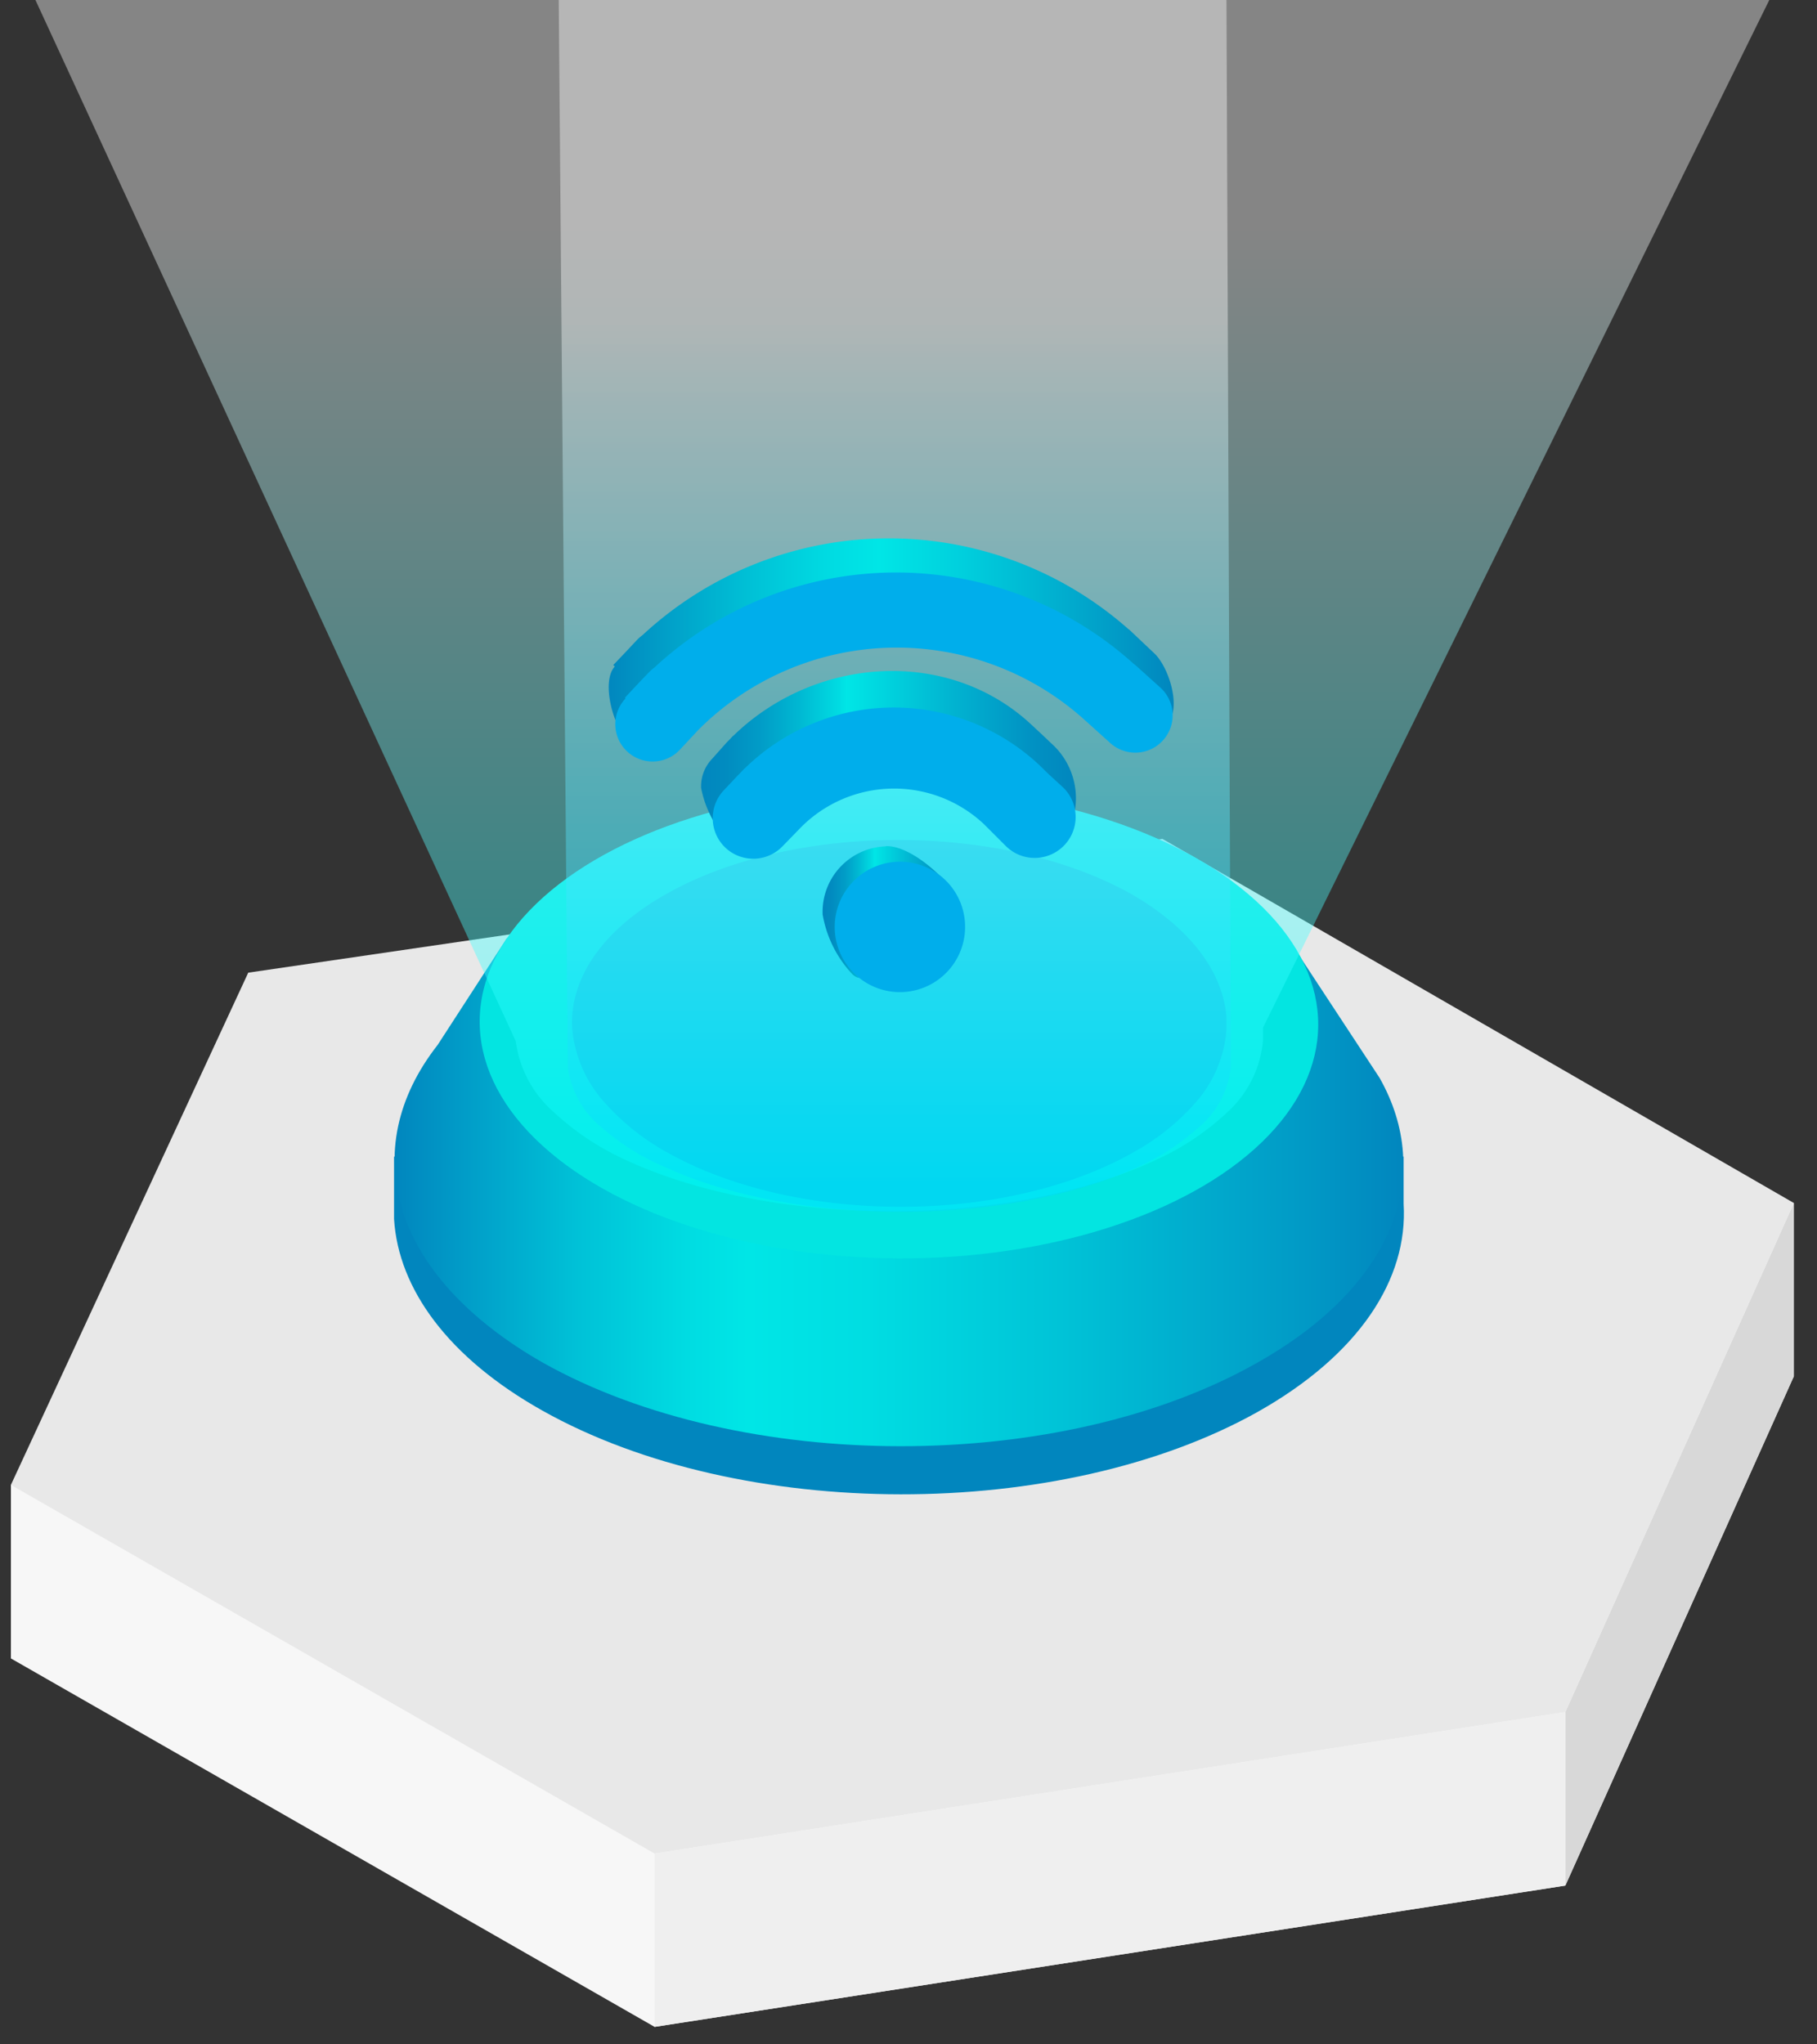 <svg id="图层_5" data-name="图层 5"
  xmlns="http://www.w3.org/2000/svg"
  xmlns:xlink="http://www.w3.org/1999/xlink" viewBox="0 0 80 90" width='80' height='90'>
  <rect x="0" y="0" width="80" height="90" fill="#333333" stroke="none"/>
  <defs>
    <style>.cls-1{fill:#f7f7f7;}.cls-2{fill:#d8d8d8;}.cls-3{fill:#e8e8e8;}.cls-4{fill:#efefef;}.cls-5{fill:#0186be;}.cls-6{fill:url(#未命名的渐变_8);}.cls-7{fill:#03e5e1;}.cls-8{fill:#04bcd8;}.cls-10,.cls-9{opacity:0.4;}.cls-9{fill:url(#未命名的渐变_78);}.cls-10{fill:url(#未命名的渐变_87);}.cls-11{fill:url(#未命名的渐变_7);}.cls-12{fill:url(#未命名的渐变_7-2);}.cls-13{fill:url(#未命名的渐变_11);}.cls-14{fill:#00aeeb;}</style>
    <linearGradient id="未命名的渐变_8" x1="17.37" y1="51.17" x2="61.79" y2="51.17" gradientUnits="userSpaceOnUse">
      <stop offset="0" stop-color="#0186be"/>
      <stop offset="0.05" stop-color="#0196c5"/>
      <stop offset="0.18" stop-color="#00c1d7"/>
      <stop offset="0.29" stop-color="#00dce2"/>
      <stop offset="0.35" stop-color="#00e6e6"/>
      <stop offset="0.47" stop-color="#00dde2"/>
      <stop offset="0.66" stop-color="#00c3d7"/>
      <stop offset="0.9" stop-color="#019ac6"/>
      <stop offset="1" stop-color="#0186be"/>
    </linearGradient>
    <linearGradient id="未命名的渐变_78" x1="39.73" y1="52.16" x2="39.73" y2="7.76" gradientUnits="userSpaceOnUse">
      <stop offset="0" stop-color="aqua"/>
      <stop offset="0.95" stop-color="#fff"/>
    </linearGradient>
    <linearGradient id="未命名的渐变_87" x1="39.4" y1="52.16" x2="39.4" y2="9.92" gradientUnits="userSpaceOnUse">
      <stop offset="0" stop-color="#00d8ff"/>
      <stop offset="0.09" stop-color="#11dbff"/>
      <stop offset="0.27" stop-color="#3ce1ff"/>
      <stop offset="0.51" stop-color="#83ecff"/>
      <stop offset="0.82" stop-color="#e2fbff"/>
      <stop offset="0.9" stop-color="#fff"/>
    </linearGradient>
    <linearGradient id="未命名的渐变_7" x1="36.26" y1="40.13" x2="42.02" y2="40.13" gradientUnits="userSpaceOnUse">
      <stop offset="0" stop-color="#0186be"/>
      <stop offset="0.07" stop-color="#018cc0"/>
      <stop offset="0.16" stop-color="#019cc7"/>
      <stop offset="0.26" stop-color="#00b7d2"/>
      <stop offset="0.37" stop-color="#00dce2"/>
      <stop offset="0.39" stop-color="#00e6e6"/>
      <stop offset="0.67" stop-color="#01b4d1"/>
      <stop offset="0.88" stop-color="#0192c3"/>
      <stop offset="1" stop-color="#0186be"/>
    </linearGradient>
    <linearGradient id="未命名的渐变_7-2" x1="30.83" y1="33.26" x2="47.36" y2="33.26" xlink:href="#未命名的渐变_7"/>
    <linearGradient id="未命名的渐变_11" x1="26.71" y1="28.22" x2="51.67" y2="28.22" gradientUnits="userSpaceOnUse">
      <stop offset="0" stop-color="#0186be"/>
      <stop offset="0.04" stop-color="#0190c2"/>
      <stop offset="0.24" stop-color="#00bed5"/>
      <stop offset="0.39" stop-color="#00dbe2"/>
      <stop offset="0.48" stop-color="#00e6e6"/>
      <stop offset="0.63" stop-color="#00cfdd"/>
      <stop offset="0.93" stop-color="#0195c4"/>
      <stop offset="1" stop-color="#0186be"/>
    </linearGradient>
  </defs>
  <title>图标3</title>
  <polygon class="cls-1" points="78.98 60.59 68.92 83.01 28.82 89.23 0.48 73.01 0.48 65.37 78.98 52.96 78.98 60.59"/>
  <polygon class="cls-2" points="78.98 60.59 68.92 83.01 68.92 75.37 78.98 52.96 78.98 60.59"/>
  <polygon class="cls-3" points="78.98 52.96 68.92 75.37 28.82 81.6 0.48 65.37 10.93 42.82 51.18 36.93 78.98 52.96"/>
  <polygon class="cls-4" points="68.92 75.37 68.92 83.01 28.82 89.23 28.82 81.6 68.92 75.37"/>
  <path class="cls-5" d="M61.8,53V50.92h-.43c-.84-2.34-2.88-4.57-6.12-6.39-8.71-4.89-22.78-4.91-31.44-.06-3.25,1.83-5.28,4.08-6.07,6.45h-.39v2.75h0c.19,3.06,2.37,6.1,6.55,8.44C32.62,67,46.7,67,55.35,62.17,59.84,59.65,62,56.31,61.8,53Z"/>
  <path class="cls-6" d="M60.74,47.45h0L57.16,42,54,41.76c-7.09-3.44-17.09-4-25-1.59l-1.36-.09-5.33,1.23L19.27,46C15.65,50.62,17.21,56.18,23.92,60c8.71,4.88,22.77,4.9,31.42,0C61.37,56.61,63.17,51.74,60.74,47.45Z"/>
  <ellipse class="cls-7" cx="39.58" cy="45.04" rx="10.36" ry="18.46" transform="translate(-5.66 84.39) rotate(-89.71)"/>
  <path class="cls-8" d="M54,44.77v.56a5.46,5.46,0,0,1-1.45,3.31,10.18,10.18,0,0,1-2.72,2.13c-5.62,3.15-14.74,3.14-20.39,0a10.37,10.37,0,0,1-2.79-2.2,5.59,5.59,0,0,1-1.45-3.21,4.45,4.45,0,0,1,0-.73c.17-1.93,1.55-3.83,4.18-5.3,5.61-3.14,14.74-3.13,20.38,0C52.43,40.85,53.84,42.8,54,44.77Z"/>
  <path class="cls-9" d="M55.61,45.24v.54A4.85,4.85,0,0,1,54,49a11.5,11.5,0,0,1-3.12,2.07c-6.42,3-16.85,3-23.32,0a11.86,11.86,0,0,1-3.19-2.12,5,5,0,0,1-1.66-3.11L1.56,0H77.9Z"/>
  <path class="cls-10" d="M54.19,46.56V47a4,4,0,0,1-1.47,2.68A10.32,10.32,0,0,1,50,51.42C44.27,54,35,54,29.3,51.39a10.52,10.52,0,0,1-2.83-1.77A4.11,4.11,0,0,1,25,47L24.6,0H54Z"/>
  <path class="cls-11" d="M39,37.26a2.88,2.88,0,0,0-2.78,3,5.1,5.1,0,0,0,1.31,2.63c.54.5.66-.36,1.46-.39a2.86,2.86,0,0,0,2.77-3c0-.61.42,0,.09-.41-.54-.73-1.87-1.87-2.85-1.84"/>
  <path class="cls-12" d="M32,32.68l.13-.13.12-.13.07-.06c3.61-3.48,9.46-3.87,13.11-.44l.43.4.59.56a3.24,3.24,0,0,1,.86,2.89c-.23,1-2.78.76-3.5.08l-1-1a5.79,5.79,0,0,0-8.17.25l-.69.72c-.67.71-1.45,1.54-2.17.87a4.71,4.71,0,0,1-.91-2,1.74,1.74,0,0,1,.48-1.28Z"/>
  <path class="cls-13" d="M27,29.28l.58-.61a0,0,0,0,1,0,0l.45-.48a1.86,1.86,0,0,1,.26-.23,15.93,15.93,0,0,1,21.33-.32.31.31,0,0,0,.09.07l1.11,1.05c.65.61,1.21,2.42.58,3.08s-2.39.08-3-.54l-1.11-1s0,0,0,0a12.34,12.34,0,0,0-17,.44l-.82.88c-.62.65-1.16,1.64-1.82,1s-1.19-2.62-.58-3.28"/>
  <path class="cls-14" d="M39.49,37.94a2.87,2.87,0,1,0,3,2.77,2.86,2.86,0,0,0-3-2.77"/>
  <path class="cls-14" d="M32.51,34.11l.13-.13.12-.13.07-.06a9.37,9.37,0,0,1,12.94-.1l.42.41.6.55a1.8,1.8,0,0,1-2.47,2.63l-1-1a5.78,5.78,0,0,0-8.16.25l-.7.72a1.79,1.79,0,0,1-2.52.07,1.79,1.79,0,0,1-.08-2.52Z"/>
  <path class="cls-14" d="M27.52,30.71l.57-.61a0,0,0,0,0,0,0l.46-.48a1.86,1.86,0,0,1,.26-.23,15.62,15.62,0,0,1,21.1-.17l.09.07,1.11,1a1.64,1.64,0,0,1-2.25,2.4l-1.11-1,0,0a12.34,12.34,0,0,0-17,.44l-.82.88a1.64,1.64,0,0,1-2.39-2.26"/>
</svg>
